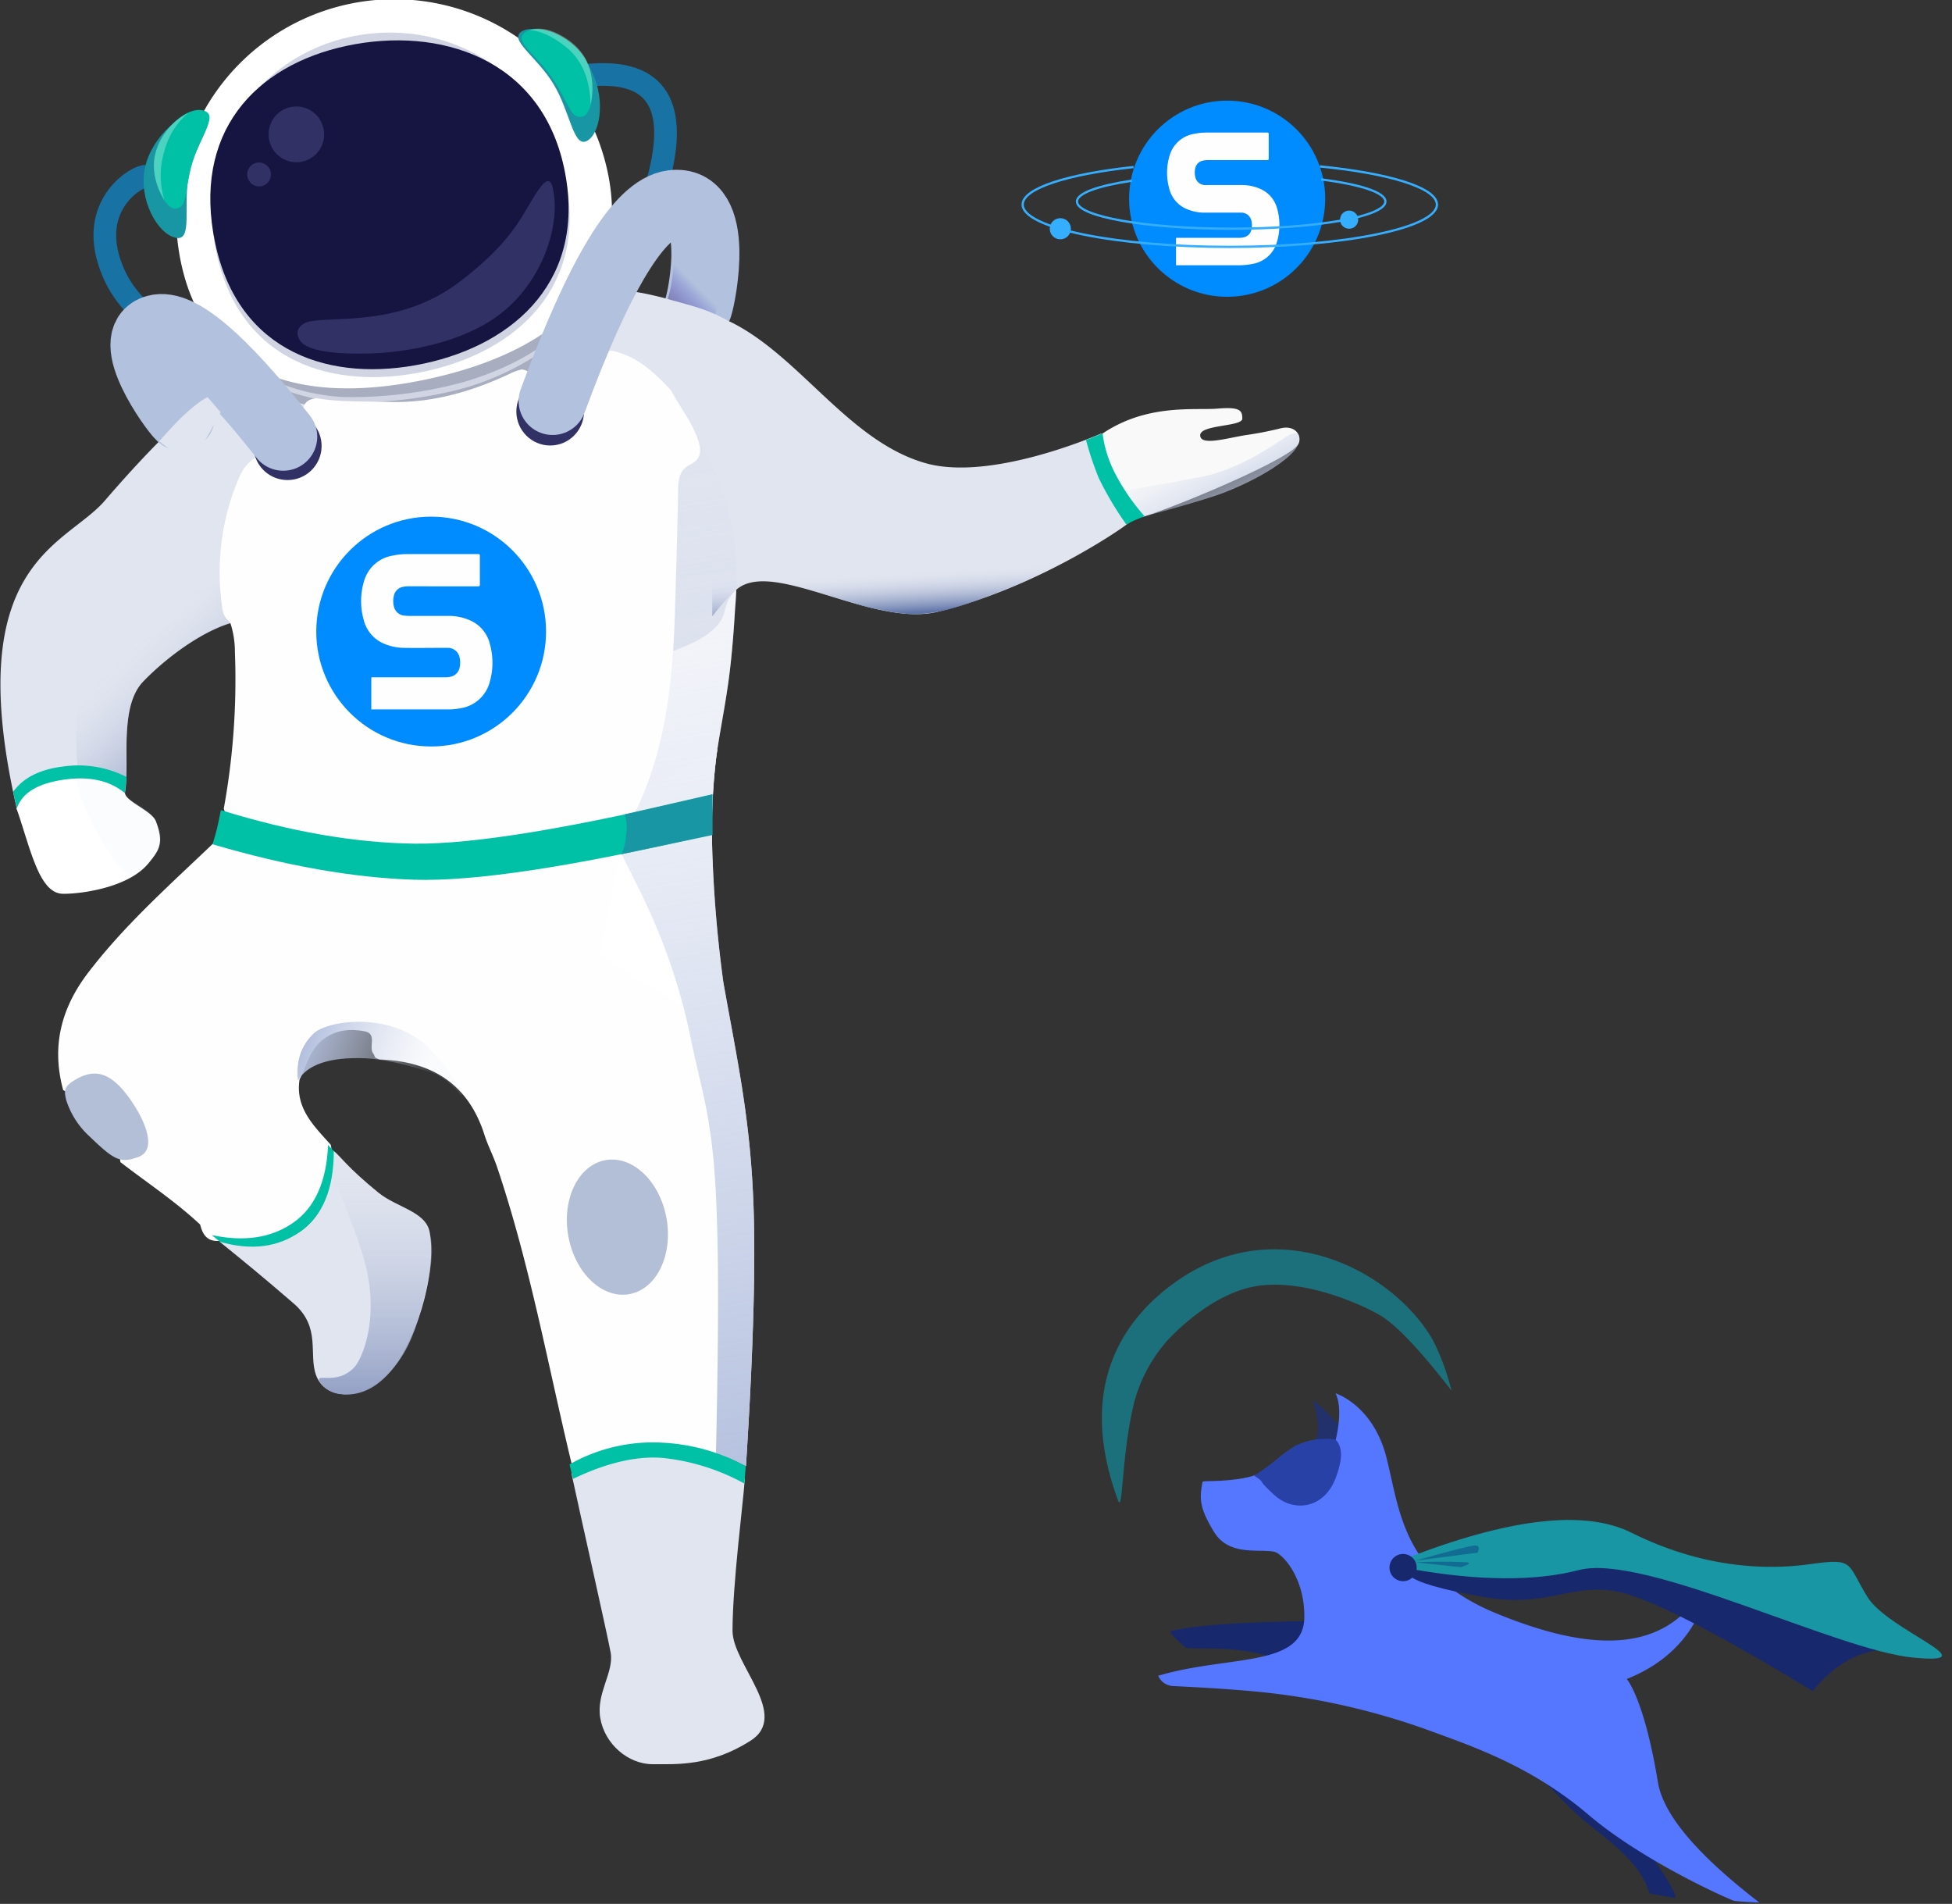 <svg id="Layer_1" data-name="Layer 1" xmlns="http://www.w3.org/2000/svg" xmlns:xlink="http://www.w3.org/1999/xlink" viewBox="0 0 430.36 419.66"><rect x="0" y="0" width="430.36" height="419.66" fill="#333333" stroke="none"/><defs><style>.cls-1{fill:#fefefe;}.cls-2{fill:#e1e5ef;}.cls-3{fill:url(#linear-gradient);}.cls-4{fill:url(#linear-gradient-2);}.cls-5{fill:#a8aec0;}.cls-6{fill:#d1d5e3;}.cls-29,.cls-30,.cls-31,.cls-7{fill:none;}.cls-7{stroke:#1872a4;stroke-width:5px;}.cls-30,.cls-31,.cls-7{stroke-linecap:round;}.cls-13,.cls-8{fill:#fff;}.cls-9{fill:#1896a4;}.cls-10{fill:#00c0a5;}.cls-11{fill:#161440;}.cls-12{fill:#323166;}.cls-13{opacity:0.3;}.cls-13,.cls-25,.cls-26{isolation:isolate;}.cls-14{fill:url(#linear-gradient-3);}.cls-15{fill:url(#linear-gradient-4);}.cls-16{fill:#f9f9f9;}.cls-17{fill:url(#linear-gradient-5);}.cls-18{fill:url(#linear-gradient-6);}.cls-19{fill:#b3bed7;}.cls-20{fill:url(#linear-gradient-7);}.cls-21{fill:#18286c;}.cls-22{fill:#22306b;}.cls-23{fill:#57f;}.cls-24{fill:#2841a6;}.cls-25{fill:#02bad3;opacity:0.45;}.cls-26{fill:#0c4180;opacity:0.5;}.cls-27{fill:#008bfe;}.cls-28{fill:#36aeff;}.cls-29{stroke:#36aeff;stroke-miterlimit:10;stroke-width:0.5px;}.cls-30,.cls-31{stroke:#b2c1dd;}.cls-30{stroke-width:15px;}.cls-31{stroke-width:15px;}.cls-32{fill:url(#linear-gradient-8);}</style><linearGradient id="linear-gradient" x1="-1948.34" y1="72.59" x2="-1948.26" y2="72.43" gradientTransform="matrix(98.53, 17.37, 8.07, -45.74, 191596.63, 37288.1)" gradientUnits="userSpaceOnUse"><stop offset="0" stop-color="#dce1f1" stop-opacity="0"/><stop offset="1" stop-color="#6075a8"/></linearGradient><linearGradient id="linear-gradient-2" x1="-1962.78" y1="76.84" x2="-1962.3" y2="76.25" gradientTransform="matrix(43.29, 0, 0, -49.68, 85003.74, 3952.88)" xlink:href="#linear-gradient"/><linearGradient id="linear-gradient-3" x1="-1978.08" y1="76.79" x2="-1978.08" y2="75.96" gradientTransform="matrix(26.57, 0, 0, -59.03, 52648.11, 4791.33)" gradientUnits="userSpaceOnUse"><stop offset="0" stop-color="#c6cfe4" stop-opacity="0"/><stop offset="1" stop-color="#94a1c5"/></linearGradient><linearGradient id="linear-gradient-4" x1="-1967.09" y1="77.03" x2="-1967.9" y2="77.17" gradientTransform="matrix(36.25, 0, 0, -16.43, 71402.38, 1499.01)" gradientUnits="userSpaceOnUse"><stop offset="0" stop-color="#d8dff0" stop-opacity="0.09"/><stop offset="1" stop-color="#afbcdc"/></linearGradient><linearGradient id="linear-gradient-5" x1="-1551.46" y1="-861.73" x2="-1550.96" y2="-862.12" gradientTransform="matrix(30.57, 12.35, 11.17, -27.65, 57320.99, -4569.14)" xlink:href="#linear-gradient-4"/><linearGradient id="linear-gradient-6" x1="689.62" y1="-1076.6" x2="690.46" y2="-1076.9" gradientTransform="matrix(14.74, 2.92, 4.9, 23.13, -4854.47, 23065.13)" xlink:href="#linear-gradient-4"/><linearGradient id="linear-gradient-7" x1="-1974.38" y1="76.75" x2="-1974.36" y2="75.72" gradientTransform="matrix(29.26, 0, 0, -240.33, 57930.42, 18536.63)" xlink:href="#linear-gradient-4"/><linearGradient id="linear-gradient-8" x1="1177.55" y1="377.04" x2="1177.89" y2="377.33" gradientTransform="matrix(-0.09, 19.44, -18.43, -1.9, 7206.33, -22114.18)" gradientUnits="userSpaceOnUse"><stop offset="0" stop-color="#5452d7" stop-opacity="0"/><stop offset="1" stop-color="#7e7d9d"/></linearGradient></defs><title>aaa</title><path class="cls-1" d="M141,82.83q7.09,24.21,5.17,58.35c-1.92,34.14-10.08,32.62-9.06,47.15,2.48,5.59,10.7,18.87,15.11,40.23s7.24,20,5.63,91.75c0,0-.31-.24,3,1.1.7.29,1.91.87,3.61,1.74q2.31-35.89,1.71-56.07c-.6-20.17-3.66-33.4-6.7-50.62A280,280,0,0,1,157,186.2a138,138,0,0,1,.89-19.1c.67-5.12,1.8-10.37,2.68-16.66.67-4.78,1.14-10.15,1.51-16.54a71.44,71.44,0,0,0-.5-17.1,55.93,55.93,0,0,0-5.41-16Q152.14,93.06,141,82.83Z"/><path class="cls-1" d="M126,322.53c-5.25-21.86-9.21-44-16.45-65.41-.81-2.38-2-4.64-2.75-7-3.59-11.27-11.68-16.17-23.06-16.59a3,3,0,0,1-1.09-.5,2.58,2.58,0,0,0-.33-.76c-1.15-1.47.91-4.38-1.9-4.93-3.33-.66-6.63-.33-9.45,2s-3.37,5.67-4.92,8.58c-1,6.35,3.18,10.28,6.87,14.41,2.18,10.25-6,20.91-16.25,21.21-2.91.09-5.83,0-8.75,0-2.41,0-3.29-1.6-3.79-3.61-5.44-5.1-11.66-9.2-17.55-13.74-.41-1.25.46-1.92,1.33-2.24,3.49-1.31,3.25-3.67,2-6.43a24,24,0,0,0-3.52-5.67c-2.31-2.78-5.15-3.71-8.57-2.11-1.25.58-2.44,1.49-3.89.54-2.61-9.59-.51-18,5.53-25.91,8.2-10.72,18.26-19.56,27.92-28.82,1.78-1.51,3.69-.79,5.58-.32a229.38,229.38,0,0,0,25.43,5.25c13.71,1.76,27.3.78,40.9-1.23,5.91-.88,11.64-3.08,17.75-2.58q.65.29,1.32.54c4.2,3.63,5.27,9,7.59,13.71,2.84,5.69,5.27,11.66,6.13,18.1.17,1.26,1.05,2.26,1.5,3.43,2.36,11.07,5.24,22,6.33,33.35a99.23,99.23,0,0,1,0,14.63c-.47,9.63-.07,19.29-.27,28.93-.07,3.41,1.07,6.62,1.09,10a55.12,55.12,0,0,0-.49,6.67c-.13,1.89-.51,3.62-2.51,4.43a6.12,6.12,0,0,1-4.48.15c-7.55-2.21-14.9-1-22.12,1.57C129.49,322.77,127.86,323.57,126,322.53Z"/><path class="cls-2" d="M58.65,80.39q-12.13,2.79-35.57,30c-8.62,10-31.84,13.51-19.39,67.81.29,1.28,1.45,2.4,3.48,3.34q14.35-3.37,17.29-3.38c7,0-.24-20.27,7.1-27.92s25.35-21,33.89-9.06,90.49,10.62,94.29-6.34,30.29,4.1,47.07,0c21.64-5.3,39.93-17.93,41.65-19.28,6.55-5.17-5.69-20-5.69-20s-24,10.66-38.65,6.55c-17.49-4.92-28.35-24.7-44.38-31.77a86.69,86.69,0,0,0-17-5.52q-26.09-5.51-84.07,15.56Z"/><path class="cls-3" d="M156.86,107.39q29.91,14.43,48.95,14.42c19,0,45.58-12.94,46-15.26,0,0,1.35,2,6.81,0-3.4,3.19-7.69,6.09-10.32,9-1.49,1.63-19.24,11.4-23.39,13.08-11.05,4.46-19.09,7.62-26.18,6.55-.92-.14-1.9-.21-2.85-.4-2.2-.46-4.19-.8-5.68-1.24-11.61-3.48-20.9-6.77-25.83-4.77q-2.73,1.11-7.33,7.07Z"/><path class="cls-4" d="M56.57,127.91Q20.83,131,18.2,145.59a87.07,87.07,0,0,0-.47,28.79q7.1-.18,8.4,2.88c.57,1.35,1.82-1.58,1.69-6.43-.06-2.34,0-4.21,0-6.1.16-5.42.7-9.44,1.65-11.33a12,12,0,0,1,2.33-3.51c5.94-6,16.76-13.37,21.42-12.6Q65,137.13,56.57,127.91Z"/><path class="cls-5" d="M57.2,79.84c-1.34,2.06-1.37,3.78-.07,5.13a18,18,0,0,0,5.31,2.87A59.64,59.64,0,0,0,77.26,90.6c15.36,1,36.69-2.27,51.65-18.91q2-2.52-.17-6.89L96.91,80.89l-39.71-1Z"/><path class="cls-6" d="M56.24,81.84a43.46,43.46,0,0,0,19.41,5.67,93.5,93.5,0,0,0,26.75-3.35q18.54-5.52,27-17.82a5,5,0,0,1,.36,1.18c0,.29-7.85,12.13-27,17.91a91.86,91.86,0,0,1-27,3.21c-10.19-.33-19.7-5.48-19.61-6.08A2.76,2.76,0,0,1,56.24,81.84Z"/><path class="cls-7" d="M51.86,78.09q-21.28-4.62-27-18.29c-5.73-13.68,4.21-20.34,6.93-20.92"/><path class="cls-8" d="M94.07,83.61c26-5.52,45.45-19.59,39.9-45.7a48.08,48.08,0,1,0-94.06,20C45.46,84,68.1,89.13,94.07,83.61Z"/><path class="cls-9" d="M38.69,52.42c4,.84,1.51-7.11,3-14.17s6.79-12.5,2.83-13.34-11,5-12.54,12,2.75,14.63,6.7,15.48Z"/><path class="cls-10" d="M38.79,46c2.63-.26,1.83-4.09,3.68-10.33s5.82-10.32,2.37-11.31-9,3.79-10.5,9.11S36.15,46.26,38.79,46Z"/><path class="cls-6" d="M93.63,81.88c20.34-4.32,36.11-18.72,31-42.75S97.74,3.76,77.39,8.08,42.61,31.67,47.72,55.7,73.28,86.21,93.63,81.88Z"/><path class="cls-11" d="M93.45,80.14c20.34-4.32,36.08-18.82,30.92-43.1S96.79,5.77,76.45,10.1s-34.15,19.23-29,43.52,25.64,30.85,46,26.52Z"/><path class="cls-12" d="M121.85,41.36c-.78-3.32-2.77-.23-4.48,2.59-2.47,4-4.94,9.74-16,18.14-12.78,9.73-26.84,7.67-32.83,8.72-2.3.4-3.83,2.09-2.36,4.3s7.45,3,15,2.81c0,0,16.14,0,27.54-7.59C119.21,63.38,123.85,49.83,121.85,41.36Z"/><ellipse class="cls-12" cx="57.12" cy="38.45" rx="2.62" ry="2.64" transform="translate(-6.75 12.72) rotate(-12)"/><ellipse class="cls-12" cx="65.34" cy="29.62" rx="6.12" ry="6.15" transform="translate(-4.73 14.23) rotate(-12)"/><path class="cls-7" d="M129.29,16.62q22-2.31,16.25,21.44c-5.71,23.75-14.06,25.21-14.06,25.21"/><path class="cls-9" d="M129.51,31c-3.08,1.85-3.73-6.23-7.44-12.41s-10.09-9.85-7-11.7,11.11,1.65,14.82,7.84,2.7,14.42-.37,16.27Z"/><path class="cls-10" d="M128.33,25.73c-2.59.57-3-3.32-6.69-8.68s-8.71-8-5.73-10,9.7.82,12.79,5.42S130.92,25.16,128.33,25.73Z"/><path class="cls-13" d="M116.74,6.66q3.47-1.23,8.2,1.88,7.11,4.7,5.28,14.57-.21-8.65-5.58-12.87C121.66,7.9,119,6.71,116.74,6.66Z"/><path class="cls-2" d="M73.55,253.68c1.37,1,2.87,3.5,9.88,9.21,4.08,3.31,10.43,4.14,11.29,8.68,1.73,9.08-3.29,25.48-9.32,31.41s-13.71,5.57-15.71.17c-1.73-4.68,1.19-10.58-5-15.88-6.62-5.72-11-9.31-16.39-13.66,16.62,2.76,24.78-3.48,25.2-19.93Z"/><path class="cls-14" d="M68.62,248.36Q79.33,272.17,81,280.59c2.27,11.58-1.44,19.17-2.81,20.71-4,4.4-9.24.88-7.55,3.53a6.39,6.39,0,0,0,4,2.4c1.73.34,6.26.6,10.66-4.06,4.2-4.44,5.88-8.67,7.43-14.19,3.42-12.11,3.77-18.62-1.74-21.83-.65-.38-1.78-1-3.41-1.8q-2.94-1.12-7.6-5.5T68.62,248.36Z"/><path class="cls-15" d="M65.7,238.16q-.72-6.37,3.45-10.35c3.11-3,17.93-5.11,26.11,3.89q5.86,6.45,6.58,10-3.51-4.32-7.13-5.44c-5.4-1.65-10.09-2.81-14.34-3q-11.52-.4-14.67,4.9Z"/><path class="cls-2" d="M164.17,326.46c-.28,4.38-2.67,22.76-2.67,33,0,7.4,12.83,18.67,3.9,24.29s-16.24,5.12-21.55,5.12-10.54-4.4-11.51-10.18c-.92-5.43,3-10,2.31-14.32-.48-2.91-7-31.78-8.57-39.17-1.06-5,8.51-5.11,18-5.11,8.14,0,20.37,2.41,20.12,6.39Z"/><path class="cls-10" d="M125.56,322.79A37.22,37.22,0,0,1,146.05,318a43.34,43.34,0,0,1,18.37,5.14l-.31,3.87a47.34,47.34,0,0,0-18.06-5.65q-8.62-.69-19.71,4.62l-.78-3.2Z"/><path class="cls-16" d="M252.07,113.89c6-1.74,31.16-12.07,34-15.75,1.18-1.51-.07-4.75-4-3.66a77,77,0,0,1-7.62,1.46c-4.18.7-9.85,2.38-9.84,0s9.28-1.86,9.28-3.66-.45-2.63-5.49-2.21-15.68-1.19-25.62,5.7c-.91.62-1.85,6.31,1.36,11.09,2,2.93,1.89,8.73,7.91,7Z"/><path class="cls-17" d="M270,108.54c8.65-3.41,14.16-7.41,15.65-9.59,1.12-1.65.87-2.81.59-3.22s-.27-.41-1.66,0-9.74,7.42-19.65,9.35c-10.26,2-18.52,3.32-18.52,3.32,1.23,2,3.37,4.84,5.65,5.48.33-.06,13.63-3.64,17.94-5.34Z"/><path class="cls-10" d="M243.08,95.52a26.56,26.56,0,0,0,2.52,8.35,45.63,45.63,0,0,0,6.76,9.93s-.89.32-2.45,1c-.37.17-.9.45-1.57.83a71.72,71.72,0,0,1-6.09-10.24A73,73,0,0,1,239.43,97l3.65-1.47Z"/><path class="cls-8" d="M24.53,171.91a6.32,6.32,0,0,1,3.11,3.23c.72,1.76,5.91,3.74,6.72,5.86,1.89,4.92.64,6.49-1.56,9.21-4.93,6.12-17.33,7-19.38,6.77-4.91-.58-6.78-10.15-9.78-18.8C6.78,170.94,18.65,168.56,24.53,171.91Z"/><path class="cls-18" d="M23.31,172.4c1.57.89,3.71,1.3,4.3,2.75.72,1.76,5,2.39,6.72,5.87,2.36,4.7.64,6.48-1.56,9.2-.16.21-3.24,3.66-4.59,2.55-4.55-3.72-11.54-17.22-11.13-21.08C17.23,170.05,22.08,171.69,23.31,172.4Z"/><path class="cls-10" d="M2.89,174.56q3.29-4.65,11-5.6a23.46,23.46,0,0,1,14,2.3l-.39,3.53q-5.07-4.18-13.58-2.91t-10.2,6.28Z"/><ellipse class="cls-6" cx="80.75" cy="98.17" rx="1.36" ry="1.37"/><ellipse class="cls-6" cx="91.99" cy="100.08" rx="1.36" ry="1.37"/><ellipse class="cls-6" cx="103.66" cy="96.26" rx="1.36" ry="1.37"/><path class="cls-8" d="M158.17,165.14c-3,19.55.22,46.16,1.78,55.56q1.56,9.41-27.63-10.24l7-35.17,18.83-10.15Z"/><ellipse class="cls-19" cx="136.13" cy="270.48" rx="11" ry="15" transform="translate(-44.91 27.76) rotate(-10)"/><path class="cls-19" d="M30.54,255c4-1.46,1.83-7.61-2.1-13.05S21,235.37,16.6,238c-2.51,1.49-2.51,2.39-2,4.48a18.3,18.3,0,0,0,5.13,8c5.44,5.24,6.77,6,10.76,4.55Z"/><path class="cls-20" d="M141,82.83q7.09,24.21,5.17,58.35c-1.92,34.14-10.08,32.62-9.06,47.15,2.48,5.59,10.7,18.87,15.11,40.23s7.24,20,5.63,91.75c0,0-.31-.24,3,1.1.7.29,1.91.87,3.61,1.74q2.31-35.89,1.71-56.07c-.6-20.17-3.66-33.4-6.7-50.62A280,280,0,0,1,157,186.2a138,138,0,0,1,.89-19.1c.67-5.12,1.8-10.37,2.68-16.66.67-4.78,1.14-10.15,1.51-16.54a71.44,71.44,0,0,0-.5-17.1,55.93,55.93,0,0,0-5.41-16Q152.14,93.06,141,82.83Z"/><path class="cls-10" d="M46.72,272.25q10.74,2.28,17.92-2.73t7.69-17.12l1.26,1.33q0,12.54-7.38,17.75t-17.73,2.24l-1.76-1.47Z"/><path class="cls-13" d="M41.48,24.92a16.57,16.57,0,0,0-5.22,8.3,18.29,18.29,0,0,0,0,10.91Q32.75,38.31,34.5,33a14,14,0,0,1,7-8.1Z"/><path class="cls-21" d="M305.11,357.27q-37.51-.21-47,2.28c-.64,0,2.2,2.86,3.3,3.6s15.34-1.44,25.07,5Q296.16,374.52,305.11,357.27Z"/><path class="cls-21" d="M331.93,382.88q12.3,14.42,17.81,18.83c5.84,4.7,11.94,9,13.95,15.65l5.4.95q2.45.44-16.35-25.25l-10-8.62-10.82-1.56Z"/><path class="cls-22" d="M289.46,308.52q7.95,6.89,8.61,10.71c.43,2.54-2.38,2.65-8.44.3a18.71,18.71,0,0,0,.92-5.17,26.29,26.29,0,0,0-1.09-5.84Z"/><path class="cls-23" d="M388,419.38c-3.11-.15-5-.28-5.65-.39s-19.84-8.5-32.17-19S325.06,385.09,316,381.77a155.09,155.09,0,0,0-34.28-8.38q-7.67-1-23.18-1.75a3.74,3.74,0,0,1-3.19-2.26c15.48-4.62,32.1-1.69,32.22-12.91.1-8.6-4.75-14.09-6.74-14.45-3.59-.63-9.93,1-13.22-4.42s-3.13-7.37-2.5-10.92c.05-.24,1.25-.17,3.1-.25,3-.14,7.45-.5,9.71-1.84,3.64-2.16,7.66-8.63,16.52-7.06,0,0,1.84-6.77,0-10.41,0,0,8.32,2.56,11.26,14.25s3.55,25.78,24.15,34.24,38.34,9.73,46.9-7.74c0,0-.55,15.25-18.1,22.22,0,0,3.82,4.22,6.88,22.78q1.76,10.65,22.38,26.51Z"/><path class="cls-24" d="M294.38,317.29q2.53,2.31,0,8.74c-2.54,6.43-9.11,7.47-13.48,3.46s-1.49-2.27-4.37-4.22a69.13,69.13,0,0,0,5.88-4.32c.6-.47,1.65-1.24,3.15-2.29a24.06,24.06,0,0,1,4.51-1.37,18,18,0,0,1,4.31,0Z"/><path class="cls-25" d="M320,306.48a52.73,52.73,0,0,0-4.07-11.06c-8.53-14.93-33.69-28.81-56.34-13.13-11,7.63-22.72,22.42-13.08,48.46,1.1,3,.71-10.36,3.61-21.88a33.87,33.87,0,0,1,7.28-13.43c3.28-3.49,11.53-11.17,20.85-12.12,11-1.13,23.17,4.92,26,6.6q5.3,3.1,15.73,16.56Z"/><path class="cls-21" d="M310.78,347.31q2.45,2.26,16.33,4.71c13.87,2.45,19-3,29.14-1.26q10.11,1.78,43.4,22,11-13.59,26.85-7.14t-31.78-13.24L354.6,341.93,325,341l-13.82,4.23-.36,2.07Z"/><path class="cls-9" d="M309.67,343.63q34.57-13.5,50-5.79c15.47,7.71,29.43,8.35,39.37,6.94s8.06-.25,12.67,7.22,27.22,15,10.16,13.38-59.26-23.05-73.74-19.31q-14.48,3.76-37.13-.24l-1.37-2.2Z"/><circle class="cls-21" cx="309.34" cy="345.53" r="3"/><path class="cls-26" d="M312.1,344q11.85-3.35,13.13-3.33c.85,0,1,.54.53,1.58Zm.1.38a111.07,111.07,0,0,1,11.29,0c.84.16.35.51-1.45,1.06l-9.84-1.05Z"/><path class="cls-1" d="M49.34,178.22a158.67,158.67,0,0,0,2.45-34.54,20.58,20.58,0,0,0-1.06-6.53A4.36,4.36,0,0,1,49,133.92a53.37,53.37,0,0,1,2.54-25.71c1-2.59,1.86-5.25,4.23-7a3.3,3.3,0,0,1,1.27-.39c1.37-.06,2.19,1,3.26,1.6,2.45,1.33,5,1.87,7.42.13s1.78-4.34.93-6.75a11.58,11.58,0,0,0-1.23-3.53c-1-2.35-.61-4.15,2.37-4.5,5.27.91,10.59.66,15.9.83,9.45.29,18.19-2.24,26.62-6.17a10.26,10.26,0,0,1,2.76-1c2.53.41,2.56,2.2,2.16,4.1s-1.4,3.93-1.25,6.07c.5,3,2.62,4.13,5.3,4.44s4.64-.66,5.49-3.39c1.78-3.47,2.2-7.43,3.92-10.93.93-1.9,1.7-3.84,4-4.45,5.63,1.09,9.54,4.77,13.26,8.78,1.85,3.58,4.46,6.73,5.84,10.6.87,2.45,1,4.44-1.55,5.7-2.26,1.13-2.68,3-2.72,5.21-.16,8.94-.44,17.87-.7,26.79-.45,15.51-1.94,30.64-8.83,44.81a3.36,3.36,0,0,1-1.08,1c-4.18,2.58-9,2.81-13.65,3.62-10.85,1.9-21.71,3.88-32.78,3.72a144.89,144.89,0,0,1-39.11-6.17C51.66,180.88,49.86,180.34,49.34,178.22Z"/><path class="cls-10" d="M48.7,178.57q23,7.13,42.61,7.39T157,175.13l-.07,4.78v4q-45.6,10.65-65.66,10T46.87,186.1c.41-1.36.74-2.56,1-3.59S48.36,180.16,48.7,178.57Z"/><path class="cls-9" d="M137.78,179.49a10.19,10.19,0,0,1,.24,4.57,10.76,10.76,0,0,1-1,4.23l20.08-4.23v-9Z"/><circle class="cls-27" cx="95.06" cy="139.21" r="25.33"/><path class="cls-1" d="M98.45,156.38H81.86c0-2.28,0-4.55,0-6.83,0-.31.17-.26.36-.26H98a5.24,5.24,0,0,0,1.25-.1,2.59,2.59,0,0,0,2.12-2.25,5.15,5.15,0,0,0-.07-2.14,2.62,2.62,0,0,0-2.48-2c-.34,0-.69,0-1,0-3,0-6,.05-8.93,0a11.34,11.34,0,0,1-4.06-.85,7.66,7.66,0,0,1-4.65-5.34,15.21,15.21,0,0,1,.08-8.51,7.88,7.88,0,0,1,6.32-5.63,15.4,15.4,0,0,1,3.32-.34H105.4c.32,0,.4.08.4.4q0,3.16,0,6.33c0,.32-.09.38-.39.38H90.14a5.62,5.62,0,0,0-1.35.13,2.48,2.48,0,0,0-1.94,1.92,4.8,4.8,0,0,0,0,2.41,2.56,2.56,0,0,0,2.38,2,8.39,8.39,0,0,0,1,.06c2.94,0,5.88,0,8.82,0a11.5,11.5,0,0,1,4.44.92,7.63,7.63,0,0,1,4.5,5.22,15.39,15.39,0,0,1,0,8.38,7.9,7.9,0,0,1-6.31,5.81A15.81,15.81,0,0,1,98.45,156.38Z"/><circle class="cls-27" cx="270.55" cy="43.8" r="21.62"/><path class="cls-1" d="M273.44,58.47H259.28c0-1.94,0-3.88,0-5.82,0-.27.15-.23.31-.23h13.48a4.7,4.7,0,0,0,1.06-.09,2.2,2.2,0,0,0,1.81-1.92,4.19,4.19,0,0,0-.06-1.83,2.25,2.25,0,0,0-2.11-1.71c-.3,0-.59,0-.89,0-2.54,0-5.08,0-7.62,0a9.88,9.88,0,0,1-3.47-.73,6.55,6.55,0,0,1-4-4.56,13,13,0,0,1,.07-7.27,6.76,6.76,0,0,1,5.4-4.8,13.46,13.46,0,0,1,2.83-.29h13.27c.28,0,.35.07.35.34,0,1.8,0,3.61,0,5.41,0,.27-.09.32-.34.32h-13a4.45,4.45,0,0,0-1.15.12A2.11,2.11,0,0,0,263.54,37a4.11,4.11,0,0,0,0,2.06,2.2,2.2,0,0,0,2,1.73,8.12,8.12,0,0,0,.86,0c2.51,0,5,0,7.53,0a9.93,9.93,0,0,1,3.79.79A6.52,6.52,0,0,1,281.58,46a13.1,13.1,0,0,1,0,7.16,6.74,6.74,0,0,1-5.38,5A15,15,0,0,1,273.44,58.47Z"/><circle class="cls-28" cx="233.77" cy="50.42" r="2.33"/><path class="cls-29" d="M291,36.68c15.27,1.51,25.8,4.71,25.8,8.41,0,5.15-20.44,9.33-45.66,9.33s-45.67-4.18-45.67-9.33c0-3.59,9.91-6.71,24.45-8.27"/><path class="cls-29" d="M291.29,39.55c8.57,1.09,14.15,2.86,14.15,4.87,0,3.31-15.22,6-34,6s-34-2.69-34-6c0-1.84,4.71-3.49,12.11-4.59"/><circle class="cls-28" cx="297.44" cy="48.42" r="2"/><path class="cls-12" d="M63.36,105.81a7.5,7.5,0,1,0-7.46-7.5A7.48,7.48,0,0,0,63.36,105.81Z"/><path class="cls-30" d="M62.44,96.26q-20.4-25.85-28-23.8c-7.57,2,3.64,17.71,5.42,19.35"/><path class="cls-2" d="M35.08,97.28c2.61-2.93,4.46-4.88,5.53-5.85,3-2.76,4.82-3.8,5.18-3.87l2.85,3.32q-5.28,9.81-5.79,10.09t-4.57-1.28Z"/><ellipse class="cls-12" cx="121.3" cy="90.7" rx="7.46" ry="7.5"/><path class="cls-31" d="M121.84,88.38q15.49-42,26.41-43.39c10.9-1.35,6.52,20.22,5.76,22.52"/><path class="cls-32" d="M148.31,52.25q10.49-7.51,11.32,1.07a40.89,40.89,0,0,1-2.12,16.42c-.65-.15-3.34-1.27-5.09-1.9q-1-.34-5.29-1.58c.38-1.33.64-2.33.77-3a47.74,47.74,0,0,0,.66-5.15,49.37,49.37,0,0,0-.25-5.88Z"/><path class="cls-2" d="M146.59,65.75c3.63,1,6.1,1.66,7.42,2.11a33.63,33.63,0,0,1,6.48,2.84q1.94,1.24-4,4.35a13.25,13.25,0,0,1-5.27,0,23.56,23.56,0,0,1-5.7-3Z"/></svg>